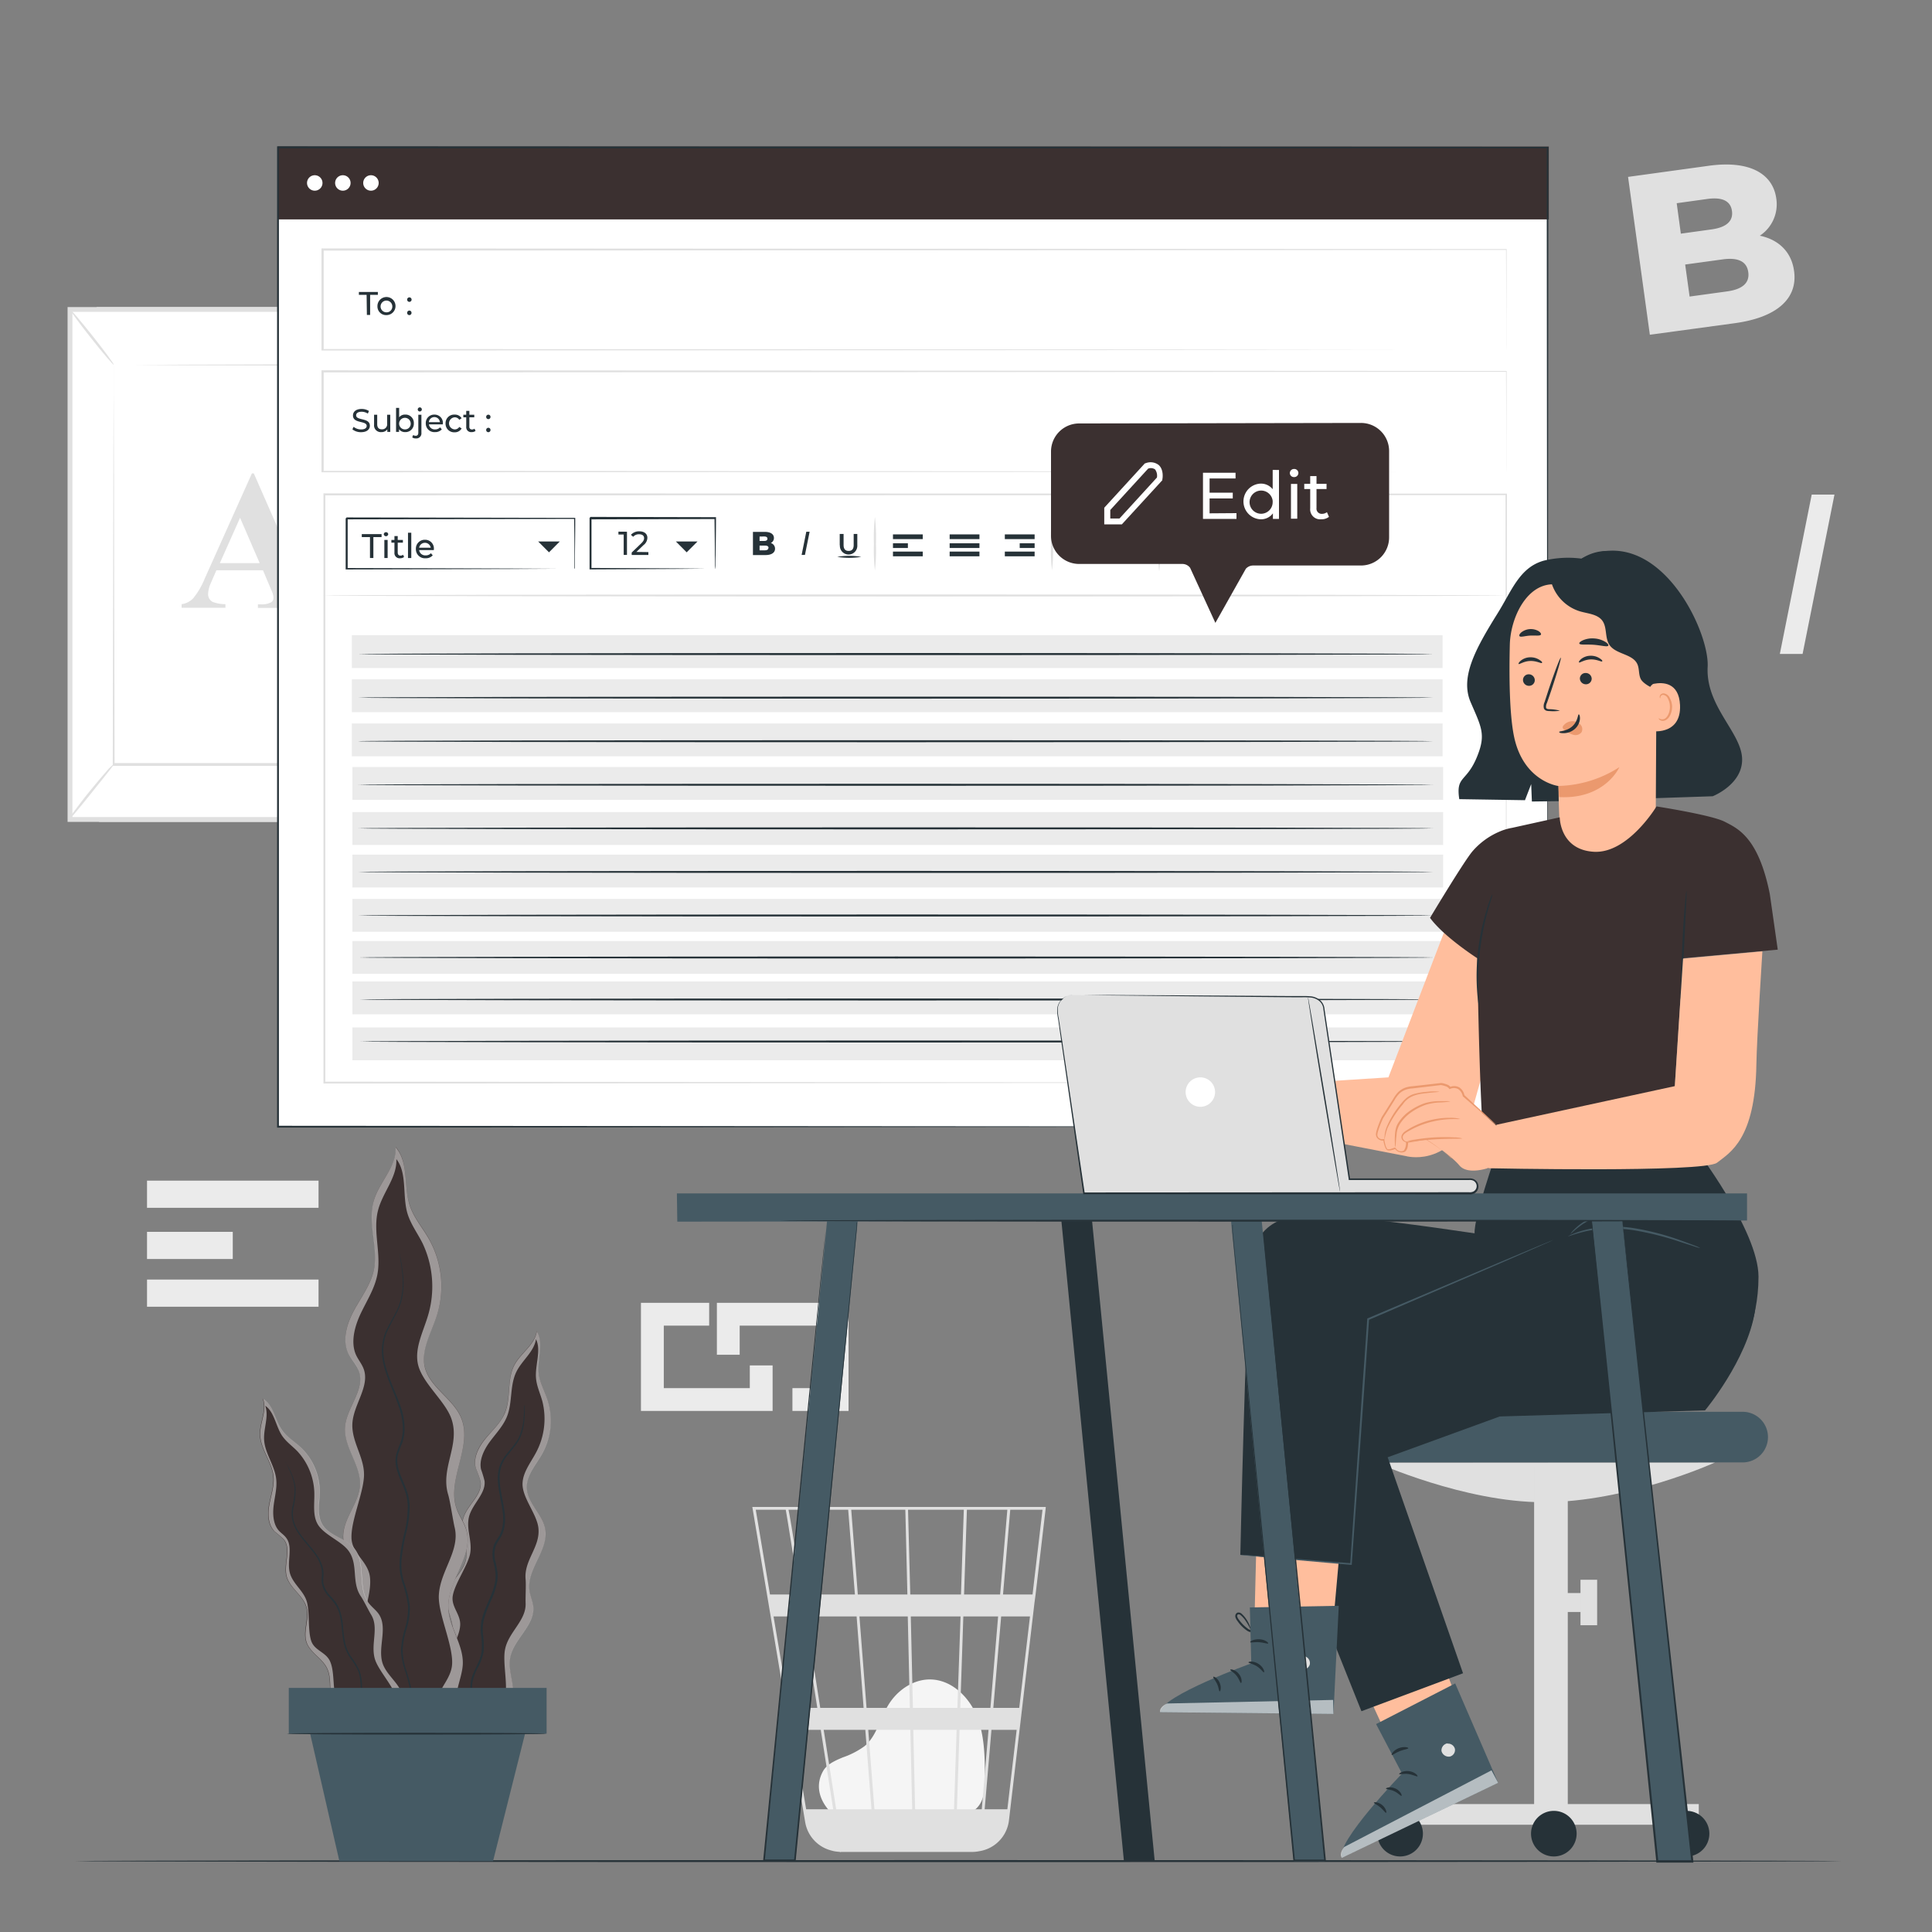<svg xmlns="http://www.w3.org/2000/svg" viewBox="0 0 500 500"><rect x="0" y="0" width="500" height="500" fill="#808080" stroke="none"/><g id="freepik--background-complete--inject-22"><path d="M464.3,70.11c1,7.06-4.29,12-15.26,13.52l-22.06,3-5.64-40.85,20.9-2.88c10.74-1.48,16.59,2.17,17.46,8.47A9.74,9.74,0,0,1,455.44,61C460.27,62,463.62,65.15,464.3,70.11ZM433.93,52.59,435,60.47l7.94-1.1c3.85-.53,5.65-2.15,5.29-4.77s-2.53-3.64-6.38-3.11Zm18.52,17.84c-.38-2.8-2.67-3.85-6.64-3.3l-9.69,1.33,1.15,8.29L447,75.41C450.92,74.87,452.84,73.23,452.45,70.43Z" style="fill:#e0e0e0"></path><rect x="38.05" y="305.55" width="44.39" height="7.03" style="fill:#ebebeb"></rect><rect x="38.05" y="331.15" width="44.39" height="7.03" style="fill:#ebebeb"></rect><rect x="38.05" y="318.8" width="22.19" height="7.03" style="fill:#ebebeb"></rect><polygon points="199.95 365.15 165.88 365.15 165.88 337.17 183.53 337.17 183.53 343.07 171.79 343.07 171.79 359.25 194.05 359.25 194.05 353.37 199.95 353.37 199.95 365.15" style="fill:#ebebeb"></polygon><polygon points="219.6 365.15 205.08 365.15 205.08 359.25 213.7 359.25 213.7 343.07 191.43 343.07 191.43 350.61 185.53 350.61 185.53 337.17 219.6 337.17 219.6 365.15" style="fill:#ebebeb"></polygon><path d="M468.87,128h5.89l-8.25,41.24h-5.89Z" style="fill:#ebebeb"></path><polygon points="25.01 79.46 116.91 79.46 116.91 212.7 25.64 212.7 25.01 79.46" style="fill:#e0e0e0"></polygon><rect x="18.12" y="80.09" width="91.06" height="131.99" transform="translate(127.29 292.16) rotate(180)" style="fill:#fff"></rect><path d="M109.8,79.46V212.7H17.49V79.46Zm-1.25,132V80.71H18.74V211.45Z" style="fill:#e0e0e0"></path><rect x="29.43" y="94.38" width="68.43" height="103.4" style="fill:#fff"></rect><path d="M29.43,94.38s0,.18,0,.51,0,.84,0,1.47c0,1.31,0,3.22,0,5.68,0,5,.05,12.19.08,21.31,0,18.23.09,44,.15,74.43l-.3-.3,68.42,0h0l-.32.33c0-39,0-75,.06-103.4l.26.26-49.79-.13L34.3,94.44l-3.61,0-1.26,0s.4,0,1.2,0l3.57,0,13.71-.07,50-.14h.26v.26c0,28.44,0,64.4.07,103.4v.33h-.34l-68.42,0h-.3v-.3c.06-30.47.11-56.35.15-74.63,0-9.09.06-16.29.08-21.24,0-2.44,0-4.32,0-5.62,0-.61,0-1.09,0-1.43S29.43,94.38,29.43,94.38Z" style="fill:#e0e0e0"></path><path d="M17.86,212.07a12,12,0,0,1,1.47-2.27c1-1.35,2.36-3.18,4-5.17s3.09-3.73,4.22-5a10.32,10.32,0,0,1,1.93-1.89c.14.12-2.48,3.3-5.64,7.26S18,212.19,17.86,212.07Z" style="fill:#e0e0e0"></path><path d="M18.12,80.09c.14-.11,2.79,3,5.91,6.94s5.54,7.24,5.4,7.35-2.79-3-5.91-6.94S18,80.2,18.12,80.09Z" style="fill:#e0e0e0"></path><path d="M109.19,80.19,97.26,94.91" style="fill:#fff"></path><path d="M97.26,94.91c-.14-.11,2.42-3.5,5.71-7.56s6.08-7.27,6.22-7.16-2.42,3.5-5.71,7.57S97.4,95,97.26,94.91Z" style="fill:#e0e0e0"></path><path d="M109.18,212.07c-.15.12-2.77-3-5.85-6.87S97.84,198,98,197.93s2.76,3,5.85,6.87S109.32,212,109.18,212.07Z" style="fill:#e0e0e0"></path><path d="M68.06,147.59H56l-1.44,3.32a7.33,7.33,0,0,0-.7,2.74A2.26,2.26,0,0,0,55,155.76a9.55,9.55,0,0,0,3.34.6v.93H47v-.93a5.07,5.07,0,0,0,3-1.52A19.94,19.94,0,0,0,53,149.7l12.2-27.2h.48l12.29,28a17.19,17.19,0,0,0,2.89,5,3.91,3.91,0,0,0,2.41.9v.93H66.75v-.93h.68a5.17,5.17,0,0,0,2.79-.55,1.34,1.34,0,0,0,.55-1.16,3.11,3.11,0,0,0-.15-.93c0-.15-.28-.78-.75-1.88Zm-.86-1.86L62.13,134,56.9,145.73Z" style="fill:#e0e0e0"></path><path d="M215.41,469.38c-1.62-1.39-5.24-5.8-2.45-10.93,1-1.88,3.2-2.81,5.16-3.64a20.92,20.92,0,0,0,5.67-2.94c3.07-2.61,3.92-6.95,6-10.44,2.34-4,6.7-7,11.32-6.78,5.28.24,9.69,4.55,11.69,9.47s2.06,10.39,2.11,15.7c0,2.94-.11,6.25-2.27,8.24-2,1.83-5,1.85-7.68,1.77L216,468.94" style="fill:#f5f5f5"></path><path d="M270.64,390H194.7l13.68,81.57a9.12,9.12,0,0,0,6.48,7.26l.27.08c.23.05.44.13.68.17a9.68,9.68,0,0,0,1.54.18v.08l.37-.06h33.85a9.46,9.46,0,0,0,1.86-.19,9.15,9.15,0,0,0,7.69-8l6.59-56.21.3-2.23h0l2.61-22.26Zm-14.32,52h-7.8l.79-23.67h9Zm2.78-23.67h7.46L263.78,442h-6.71Zm-22.27,49.91-.47-20.56h11.22l-.68,20.56ZM224.7,447.68h10.9l.48,20.56H226.3Zm.84,20.56H216.4c-.87-5.55-2-12.76-3.23-20.56h10.77ZM224.26,442l-1.84-23.67h12.51l.54,23.67Zm12,0-.55-23.67h12.88L247.77,442Zm-.68-29.35L235,390.72h14.43l-.73,21.93Zm-.75,0H222l-1.7-21.93h14Zm-13.58,0H207.65c-.48-3-.93-5.9-1.34-8.47-1.42-8.87-1.95-12.2-2.25-13.46h15.45Zm.44,5.68L223.5,442H212.28c-.38-2.4-.76-4.83-1.14-7.26-.88-5.59-1.76-11.18-2.59-16.41ZM211.52,442h-7.33l-4-23.67h7.57C209,425.64,210.23,433.79,211.52,442Zm.89,5.68c1.12,7.11,2.22,14.13,3.22,20.56h-7l-3.45-20.56Zm35.24,20.56.68-20.56h7.5l-1.75,20.56Zm1.85-55.59.73-21.93H260.7l-1.87,21.93Zm-46.15-21.93c.3,1.59,1.68,10.22,3.54,21.93h-7.62l-3.68-21.93Zm57.35,77.52h-5.87l1.76-20.56h6.52Zm6.52-55.59h-7.64l1.87-21.93h8.35Z" style="fill:#e0e0e0"></path></g><g id="freepik--Floor--inject-22"><path d="M476.65,481.65c0,.15-102.38.26-228.64.26s-228.66-.11-228.66-.26,102.35-.26,228.66-.26S476.65,481.51,476.65,481.65Z" style="fill:#263238"></path></g><g id="freepik--Screen--inject-22"><rect x="71.89" y="38.17" width="328.61" height="253.45" style="fill:#fff"></rect><rect x="91.2" y="198.5" width="282.28" height="8.5" style="fill:#ebebeb"></rect><rect x="91.06" y="187.23" width="282.28" height="8.5" style="fill:#ebebeb"></rect><rect x="91.06" y="175.81" width="282.28" height="8.5" style="fill:#ebebeb"></rect><rect x="91.06" y="164.39" width="282.28" height="8.5" style="fill:#ebebeb"></rect><rect x="91.2" y="210.17" width="282.28" height="8.5" style="fill:#ebebeb"></rect><rect x="91.2" y="221.18" width="282.28" height="8.5" style="fill:#ebebeb"></rect><rect x="91.2" y="232.64" width="282.28" height="8.5" style="fill:#ebebeb"></rect><rect x="91.2" y="243.53" width="282.28" height="8.5" style="fill:#ebebeb"></rect><rect x="91.2" y="254" width="282.28" height="8.5" style="fill:#ebebeb"></rect><rect x="91.2" y="265.9" width="282.28" height="8.5" style="fill:#ebebeb"></rect><rect x="71.89" y="37.92" width="328.94" height="18.86" style="fill:#3B3030"></rect><path d="M94.88,76.3h-2v-.74h4.91v.74h-2v5.2h-.84Z" style="fill:#263238"></path><path d="M97.68,79.25a2.34,2.34,0,1,1,2.34,2.3A2.24,2.24,0,0,1,97.68,79.25Zm3.85,0A1.52,1.52,0,1,0,100,80.83,1.48,1.48,0,0,0,101.53,79.25Z" style="fill:#263238"></path><path d="M105.37,77.54a.57.57,0,0,1,.57-.58.58.58,0,0,1,0,1.16A.57.57,0,0,1,105.37,77.54Zm0,3.42a.57.57,0,0,1,.57-.58.56.56,0,0,1,.56.58.57.57,0,0,1-.56.59A.57.57,0,0,1,105.37,81Z" style="fill:#263238"></path><path d="M91.2,111.11l.31-.65a3.07,3.07,0,0,0,1.94.68c1,0,1.45-.4,1.45-.91,0-1.43-3.55-.53-3.55-2.71,0-.9.7-1.68,2.24-1.68a3.51,3.51,0,0,1,1.89.52l-.28.68a3,3,0,0,0-1.61-.48c-1,0-1.42.42-1.42.93,0,1.43,3.55.54,3.55,2.69,0,.9-.72,1.67-2.27,1.67A3.47,3.47,0,0,1,91.2,111.11Z" style="fill:#263238"></path><path d="M101,107.34v4.44h-.76v-.67a1.81,1.81,0,0,1-1.51.72,1.75,1.75,0,0,1-1.92-1.93v-2.56h.81v2.46c0,.88.44,1.31,1.2,1.31a1.3,1.3,0,0,0,1.37-1.47v-2.3Z" style="fill:#263238"></path><path d="M107.1,109.56a2.16,2.16,0,0,1-2.24,2.27,1.88,1.88,0,0,1-1.59-.75v.7h-.77v-6.22h.8V108a1.9,1.9,0,0,1,1.56-.71A2.15,2.15,0,0,1,107.1,109.56Zm-.81,0a1.5,1.5,0,1,0-1.5,1.57A1.46,1.46,0,0,0,106.29,109.56Z" style="fill:#263238"></path><path d="M106.68,113.19l.26-.62a1,1,0,0,0,.65.21c.43,0,.67-.27.67-.78v-4.66h.8V112a1.32,1.32,0,0,1-1.42,1.47A1.54,1.54,0,0,1,106.68,113.19Zm1.43-7.23a.54.54,0,0,1,.55-.53.53.53,0,1,1-.55.53Z" style="fill:#263238"></path><path d="M114.6,109.83H111a1.51,1.51,0,0,0,1.61,1.3,1.65,1.65,0,0,0,1.28-.54l.45.52a2.25,2.25,0,0,1-1.76.72,2.22,2.22,0,0,1-2.39-2.27,2.17,2.17,0,0,1,2.23-2.26,2.14,2.14,0,0,1,2.2,2.29C114.61,109.65,114.6,109.75,114.6,109.83Zm-3.61-.58h2.85a1.43,1.43,0,0,0-2.85,0Z" style="fill:#263238"></path><path d="M115.31,109.56a2.21,2.21,0,0,1,2.35-2.26,2,2,0,0,1,1.81.94l-.61.4a1.37,1.37,0,0,0-1.21-.64,1.57,1.57,0,0,0,0,3.13,1.37,1.37,0,0,0,1.21-.64l.61.39a2,2,0,0,1-1.81,1A2.22,2.22,0,0,1,115.31,109.56Z" style="fill:#263238"></path><path d="M123.07,111.52a1.55,1.55,0,0,1-1,.31,1.27,1.27,0,0,1-1.41-1.39V108h-.75v-.66h.75v-1h.81v1h1.27V108h-1.27v2.41a.65.65,0,0,0,.7.74,1,1,0,0,0,.63-.21Z" style="fill:#263238"></path><path d="M125.82,107.89a.56.56,0,0,1,.57-.57.55.55,0,0,1,.55.57.56.56,0,0,1-.55.58A.57.57,0,0,1,125.82,107.89Zm0,3.39a.56.56,0,0,1,.57-.57.55.55,0,0,1,.55.57.55.55,0,0,1-.55.57A.56.56,0,0,1,125.82,111.28Z" style="fill:#263238"></path><path d="M83.46,47.35a2,2,0,1,1-2-2A2,2,0,0,1,83.46,47.35Z" style="fill:#fff"></path><path d="M90.73,47.35a2,2,0,1,1-2-2A2,2,0,0,1,90.73,47.35Z" style="fill:#fff"></path><path d="M98,47.35a2,2,0,1,1-2-2A2,2,0,0,1,98,47.35Z" style="fill:#fff"></path><path d="M148.66,147.25s0-.09,0-.24l0-.67q0-.93,0-2.58c0-2.26,0-5.51-.09-9.61l.15.14-59,.12h0l.26-.26h0v6.63c0,2.18,0,4.34,0,6.45L89.7,147l42,.12,12.43.07,3.36,0h.88l.31,0-.28,0h-.84l-3.31,0-12.37.07-42.16.11h-.26V134.17h0l.26-.26h0l59,.11h.15v.15c0,4.13-.06,7.42-.08,9.7,0,1.09,0,1.94,0,2.54V147A.85.85,0,0,1,148.66,147.25Z" style="fill:#263238"></path><path d="M185.06,147.25a.77.77,0,0,1,0-.25c0-.19,0-.42,0-.69,0-.65,0-1.52-.05-2.63,0-2.29-.05-5.54-.1-9.53l.19.18-32.28.08.26-.26h0v6.71c0,2.2,0,4.32,0,6.37l-.25-.25,23.07.12,6.74.07,1.82,0,.65,0a4.08,4.08,0,0,1-.59,0l-1.77,0-6.68.07-23.24.12h-.25v-6.62c0-1.09,0-2.2,0-3.33v-3.38h0l.26-.26,32.28.07h.18v.19c0,4-.08,7.32-.1,9.64,0,1.09,0,2,0,2.59S185.07,147.26,185.06,147.25Z" style="fill:#263238"></path><path d="M95.75,139H93.63v-.77h5.12V139H96.63v5.41h-.88Z" style="fill:#263238"></path><path d="M99.32,138.29a.56.56,0,0,1,.58-.56.55.55,0,0,1,.57.54.58.58,0,0,1-1.15,0Zm.15,1.45h.85v4.68h-.85Z" style="fill:#263238"></path><path d="M104.57,144.15a1.62,1.62,0,0,1-1,.33,1.34,1.34,0,0,1-1.49-1.47v-2.57h-.79v-.7h.79v-1h.85v1h1.34v.7h-1.34V143c0,.51.26.79.73.79a1.1,1.1,0,0,0,.67-.22Z" style="fill:#263238"></path><path d="M105.59,137.87h.85v6.55h-.85Z" style="fill:#263238"></path><path d="M112.27,142.36h-3.8a1.58,1.58,0,0,0,1.7,1.37,1.73,1.73,0,0,0,1.35-.56l.47.55a2.36,2.36,0,0,1-1.85.76,2.34,2.34,0,0,1-2.51-2.4,2.29,2.29,0,0,1,2.35-2.39,2.26,2.26,0,0,1,2.31,2.42A2.29,2.29,0,0,1,112.27,142.36Zm-3.8-.61h3a1.52,1.52,0,0,0-3,0Z" style="fill:#263238"></path><polygon points="139.27 140.13 144.88 140.13 142.08 142.94 139.27 140.13" style="fill:#263238"></polygon><polygon points="174.91 140.13 180.52 140.13 177.71 142.94 174.91 140.13" style="fill:#263238"></polygon><path d="M389.82,280.18c0-1.53-.08-58.4-.2-152.24l.2.19-305.88.07h0l.26-.26c0,53.66,0,105.17,0,152.24l-.25-.25,305.9.25-305.9.24h-.24v-.24c0-47.07,0-98.58,0-152.24v-.26h.28l305.88.07H390v.19C389.89,221.78,389.82,278.65,389.82,280.18Z" style="fill:#e0e0e0"></path><path d="M389.82,122.13s0-.6,0-1.73,0-2.82,0-5c0-4.41,0-10.91-.06-19.28l.11.1-306.35.16h0l.26-.26v26l-.26-.26,217.46.11,65.1.07,17.64,0,4.58,0c1,0,1.58,0,1.58,0h-1.54l-4.55,0-17.58,0-65,.08-217.65.11H83.2V95.83h.27L389.82,96h.1v.1c0,8.4-.05,14.91-.06,19.34,0,2.19,0,3.87,0,5S389.82,122.13,389.82,122.13Z" style="fill:#e0e0e0"></path><path d="M389.82,90.59s0-.59,0-1.73,0-2.82,0-5c0-4.41,0-10.9-.06-19.27l.11.1-306.35.16h0l.26-.26v26l-.26-.26,217.46.11,65.1.08,17.64,0,4.58,0,1.58,0-1.54,0-4.55,0-17.58,0-65,.08-217.65.11H83.2V64.29h.27l306.35.16h.1v.11c0,8.39-.05,14.91-.06,19.33,0,2.2,0,3.87,0,5S389.82,90.59,389.82,90.59Z" style="fill:#e0e0e0"></path><path d="M310.18,135.31a1.87,1.87,0,0,0-1.93,1.73h0v6.78h0a2.73,2.73,0,0,0,5.38,0h0v-5.47h-.53v5.24a2.19,2.19,0,0,1-4.36,0V137.1a1.41,1.41,0,0,1,2.82,0v5.5h0a.82.82,0,0,1-1.57,0v-4.24h-.52v4.05h0v.19h0a1.32,1.32,0,0,0,2.58,0h0v-.11s0-.06,0-.09h0V137h0A1.88,1.88,0,0,0,310.18,135.31Z" style="fill:#263238"></path><rect x="231.1" y="138.3" width="7.71" height="1.22" style="fill:#263238"></rect><rect x="231.1" y="142.75" width="7.71" height="1.22" style="fill:#263238"></rect><rect x="231.1" y="140.6" width="3.86" height="1.22" style="fill:#263238"></rect><rect x="260.05" y="138.3" width="7.71" height="1.22" style="fill:#263238"></rect><rect x="260.05" y="142.75" width="7.71" height="1.22" style="fill:#263238"></rect><rect x="263.9" y="140.6" width="3.86" height="1.22" style="fill:#263238"></rect><rect x="245.77" y="138.3" width="7.71" height="1.22" style="fill:#263238"></rect><rect x="245.77" y="142.75" width="7.71" height="1.22" style="fill:#263238"></rect><rect x="245.77" y="140.6" width="7.71" height="1.22" style="fill:#263238"></rect><polygon points="287.07 143.57 280.76 143.57 280.76 138.39 284.03 138.39 284.03 139.48 281.86 139.48 281.86 142.47 285.98 142.47 285.98 141.39 287.07 141.39 287.07 143.57" style="fill:#263238"></polygon><polygon points="290.7 143.57 288.02 143.57 288.02 142.47 289.61 142.47 289.61 139.48 285.49 139.48 285.49 140.88 284.4 140.88 284.4 138.39 290.7 138.39 290.7 143.57" style="fill:#263238"></polygon><polygon points="293.26 140.57 296.62 140.57 294.94 142.13 293.26 140.57" style="fill:#263238"></polygon><path d="M217.32,141.1v-2.91h1v2.87c0,1.06.48,1.52,1.31,1.52s1.3-.46,1.3-1.52v-2.87h.94v2.91a2.26,2.26,0,1,1-4.51,0Z" style="fill:#263238"></path><path d="M208.67,137.61h.86l-1.21,6h-.86Z" style="fill:#263238"></path><path d="M200.58,142c0,1-.86,1.65-2.48,1.65h-3.24v-6h3.07c1.58,0,2.36.65,2.36,1.58a1.42,1.42,0,0,1-.81,1.3A1.52,1.52,0,0,1,200.58,142Zm-4-3.14V140h1.17c.57,0,.86-.19.86-.58s-.29-.58-.86-.58Zm2.32,2.95c0-.41-.31-.61-.89-.61h-1.43v1.22H198C198.55,142.4,198.86,142.2,198.86,141.79Z" style="fill:#263238"></path><path d="M226.43,147.61a46.79,46.79,0,0,1-.26-6.91,46.88,46.88,0,0,1,.26-6.92,45.29,45.29,0,0,1,.26,6.92A45.2,45.2,0,0,1,226.43,147.61Z" style="fill:#e0e0e0"></path><path d="M272.26,147.61a45.2,45.2,0,0,1-.26-6.91,45.29,45.29,0,0,1,.26-6.92,46.88,46.88,0,0,1,.26,6.92A46.79,46.79,0,0,1,272.26,147.61Z" style="fill:#e0e0e0"></path><path d="M300,147.89a46.79,46.79,0,0,1-.26-6.91,46.68,46.68,0,0,1,.26-6.91,46.68,46.68,0,0,1,.26,6.91A46.79,46.79,0,0,1,300,147.89Z" style="fill:#e0e0e0"></path><path d="M321,147.48a46.79,46.79,0,0,1-.26-6.91,46.88,46.88,0,0,1,.26-6.92,44.46,44.46,0,0,1,.27,6.92A44.38,44.38,0,0,1,321,147.48Z" style="fill:#e0e0e0"></path><path d="M222.88,144.11a18.61,18.61,0,0,1-6.2,0,18.61,18.61,0,0,1,6.2,0Z" style="fill:#263238"></path><path d="M162.26,137.61v6h-.85v-5.27h-1.36v-.75Z" style="fill:#263238"></path><path d="M167.8,142.88v.75h-4.32V143l2.45-2.36c.64-.62.76-1,.76-1.37,0-.62-.44-1-1.28-1a1.91,1.91,0,0,0-1.54.65l-.59-.5a2.78,2.78,0,0,1,2.2-.91c1.26,0,2.06.64,2.06,1.67a2.43,2.43,0,0,1-1,1.89l-1.84,1.77Z" style="fill:#263238"></path><path d="M389.82,154.11c0,.14-68.6.26-153.2.26s-153.21-.12-153.21-.26,68.58-.26,153.21-.26S389.82,154,389.82,154.11Z" style="fill:#e0e0e0"></path><path d="M370.92,169.28c0,.14-62.29.26-139.12.26s-139.13-.12-139.13-.26S155,169,231.8,169,370.92,169.13,370.92,169.28Z" style="fill:#263238"></path><path d="M370.92,180.55c0,.15-62.29.26-139.12.26s-139.13-.11-139.13-.26,62.28-.26,139.13-.26S370.92,180.41,370.92,180.55Z" style="fill:#263238"></path><path d="M370.92,191.83c0,.14-62.29.26-139.12.26S92.67,192,92.67,191.83s62.28-.26,139.13-.26S370.92,191.68,370.92,191.83Z" style="fill:#263238"></path><path d="M370.92,203.1c0,.15-62.29.26-139.12.26s-139.13-.11-139.13-.26,62.28-.26,139.13-.26S370.92,203,370.92,203.1Z" style="fill:#263238"></path><path d="M370.92,214.38c0,.14-62.29.26-139.12.26s-139.13-.12-139.13-.26,62.28-.26,139.13-.26S370.92,214.23,370.92,214.38Z" style="fill:#263238"></path><path d="M370.92,225.65c0,.15-62.29.26-139.12.26s-139.13-.11-139.13-.26,62.28-.26,139.13-.26S370.92,225.51,370.92,225.65Z" style="fill:#263238"></path><path d="M370.92,236.93c0,.14-62.29.26-139.12.26s-139.13-.12-139.13-.26,62.28-.26,139.13-.26S370.92,236.78,370.92,236.93Z" style="fill:#263238"></path><path d="M371.12,247.8c0,.14-62.29.26-139.12.26s-139.13-.12-139.13-.26,62.28-.26,139.13-.26S371.12,247.66,371.12,247.8Z" style="fill:#263238"></path><path d="M371.32,258.67c0,.15-62.29.26-139.11.26s-139.14-.11-139.14-.26,62.28-.26,139.14-.26S371.32,258.53,371.32,258.67Z" style="fill:#263238"></path><path d="M93.28,269.54c0-.14,62.29-.26,139.11-.26s139.13.12,139.13.26-62.28.26-139.13.26S93.28,269.69,93.28,269.54Z" style="fill:#263238"></path><path d="M400.5,291.62c0-1.78-.08-100.35-.21-253.45l.21.22-328.58,0h0l.26-.26c0,91.3,0,177.68,0,253.45l-.23-.23,328.61.23-328.61.24h-.24v-.24c0-75.77,0-162.15,0-253.45v-.26h.29L400.5,38h.22v.21C400.59,191.27,400.5,289.84,400.5,291.62Z" style="fill:#263238"></path><path d="M272,116.87v21.8a7.28,7.28,0,0,0,7.28,7.28H306a2.5,2.5,0,0,1,2,1l6.54,14.25,7.88-14a2.55,2.55,0,0,1,1.89-.85h28A7.28,7.28,0,0,0,359.5,139V116.73a7.27,7.27,0,0,0-7.29-7.27l-72.9.13A7.28,7.28,0,0,0,272,116.87Z" style="fill:#3B3030"></path><path d="M290.34,135.7h-4.56v-4.3l10.5-11.47.21-.05a3.43,3.43,0,0,1,3.4.48c1.33,1.22,1,3.45.92,3.7l0,.22Zm-3-1.51h2.38l9.69-10.6a2.74,2.74,0,0,0-.49-2.12,1.93,1.93,0,0,0-1.78-.19l-9.8,10.7Z" style="fill:#fff"></path><path d="M320,132.8v1.49h-8.67V122.35h8.43v1.48h-6.72v3.67h6V129h-6v3.85Z" style="fill:#fff"></path><path d="M331,121.63v12.66h-1.57v-1.44a3.8,3.8,0,0,1-3.22,1.54,4.62,4.62,0,0,1,0-9.23,3.87,3.87,0,0,1,3.16,1.45v-5Zm-1.62,8.14a3,3,0,1,0-3,3.19A3,3,0,0,0,329.36,129.77Z" style="fill:#fff"></path><path d="M333.81,122.45a1.07,1.07,0,0,1,1.1-1.08,1.06,1.06,0,0,1,1.11,1,1.07,1.07,0,0,1-1.11,1.1A1.06,1.06,0,0,1,333.81,122.45Zm.29,2.79h1.63v9H334.1Z" style="fill:#fff"></path><path d="M343.94,133.76a3.11,3.11,0,0,1-2,.63,2.58,2.58,0,0,1-2.86-2.83v-5h-1.54v-1.35h1.54v-2h1.63v2h2.6v1.35h-2.6v4.9a1.34,1.34,0,0,0,1.42,1.52,2.08,2.08,0,0,0,1.28-.43Z" style="fill:#fff"></path></g><g id="freepik--Plant--inject-22"><path d="M114.32,453.7c-2.62-.13-3.39-3.82-2.41-6.25s2.89-4.59,2.92-7.21c0-2.27-1.42-4.33-1.56-6.6-.25-4.09,3.71-7.43,3.88-11.52.13-3.2-2.09-6.24-1.55-9.39.57-3.38,4.1-5.59,4.91-8.93.86-3.54-1.6-7.3-.66-10.82s5.08-6.1,4.49-9.68a32.76,32.76,0,0,0-1.23-3.39c-.74-2.67.72-5.47,2.49-7.61s3.94-4,5-6.59c1.69-3.92.52-8.7,2.5-12.48,1.66-3.14,5.34-5.26,5.8-8.78,1.86,3.17,0,7.2.46,10.86.28,2.38,1.52,4.53,2.27,6.81a17.71,17.71,0,0,1-1.39,14.18c-1.6,2.81-4.06,5.47-3.94,8.7.15,3.91,4.07,6.75,4.76,10.6,1,5.51-4.88,10.47-4.07,16,.21,1.43.86,2.78,1,4.22.41,4.9-5.14,8.36-6,13.21-.62,3.56,1.44,7.24.59,10.76-.66,2.71-3,5.14-2.43,7.87a19.06,19.06,0,0,0,1.5,3.29,6.29,6.29,0,0,1-1,6.5,5.47,5.47,0,0,1-6.32,1.3" style="fill:#3B3030"></path><g style="opacity:0.5"><path d="M131.68,451a19.06,19.06,0,0,1-1.5-3.29c-.57-2.73,1.77-5.16,2.43-7.87.85-3.52-1.21-7.2-.59-10.76.85-4.85,6.4-8.31,6-13.21-.13-1.44-.78-2.79-1-4.22-.81-5.54,5.06-10.5,4.07-16-.69-3.85-4.6-6.69-4.76-10.6-.12-3.23,2.34-5.89,3.94-8.7a17.71,17.71,0,0,0,1.39-14.18c-.75-2.28-2-4.43-2.27-6.81-.42-3.66,1.4-7.69-.46-10.86-.46,3.52-4.14,5.64-5.8,8.78-2,3.78-.81,8.56-2.5,12.48-1.09,2.55-3.26,4.45-5,6.59s-3.23,4.94-2.49,7.61a32.76,32.76,0,0,1,1.23,3.39c.59,3.58-3.55,6.16-4.49,9.68s1.52,7.28.66,10.82c-.81,3.34-4.34,5.55-4.91,8.93-.54,3.15,1.68,6.19,1.55,9.39-.17,4.09-4.13,7.43-3.88,11.52.14,2.27,1.58,4.33,1.56,6.6,0,2.62-2,4.78-2.92,7.21s-.21,6.12,2.41,6.25l10.06,5.06a5.47,5.47,0,0,0,6.32-1.3A6.29,6.29,0,0,0,131.68,451Z" style="fill:#fff"></path></g><path d="M128.27,448.57a7.17,7.17,0,0,1-1-3.87c.27-1.5,2.8-2.81,3.43-5.35.81-3.3-.66-9.12,0-12.45.85-4.51,5.52-7.48,5.33-12-.06-1.32.13-4.84,0-6.14-.5-5.05,3.94-8.44,3.29-13.46-.45-3.5-4.08-7.61-4.09-11.2,0-3,2.13-5.57,3.54-8.26a18.51,18.51,0,0,0,1.6-13.15c-.55-2.05-1.51-4-1.66-6.12-.24-3.34,1.4-7.18,0-10-.49,3.28-3.61,5.47-5.08,8.47-1.76,3.61-.94,7.93-2.46,11.65-1,2.42-2.84,4.31-4.38,6.4s-2.83,4.75-2.3,7.17a28.57,28.57,0,0,1,.91,3c.38,3.27-3.13,5.91-4,9.21s1,6.6.2,9.92c-.77,3.12-3.83,7.36-4.41,10.51-.55,2.94,2.11,4.85,1.9,7.79-.26,3.79-4,8.36-4,12.11,0,2.08,1.79,2.75,1.7,4.84-.11,2.41-2.13,7.21-3,9.51a6.5,6.5,0,0,0,.63,6.47l11.24,5.58C130.57,456.89,130.35,452,128.27,448.57Z" style="fill:#3B3030"></path><path d="M135.82,363.71a.72.72,0,0,1,0,.25c0,.19,0,.43,0,.73,0,.65,0,1.59-.12,2.81a13.66,13.66,0,0,1-1,4.34c-.66,1.65-2.06,3.13-3.38,4.83a9,9,0,0,0-1.61,2.93,9.91,9.91,0,0,0-.4,3.6c.12,2.54.9,5.18,1.27,8.06a12.28,12.28,0,0,1-.15,4.47,8.31,8.31,0,0,1-.88,2.17,20.24,20.24,0,0,0-1.18,2,7.38,7.38,0,0,0-.07,4.56c.16.79.34,1.59.44,2.42a9.74,9.74,0,0,1-.07,2.53,19.36,19.36,0,0,1-1.55,4.72,38.57,38.57,0,0,0-1.73,4.43A11.41,11.41,0,0,0,125,423a20.21,20.21,0,0,1,.16,4.46,13.84,13.84,0,0,1-1.42,4,15.56,15.56,0,0,0-1.42,3.65c-.47,2.48.23,4.86.18,7.06a19.18,19.18,0,0,1-1.29,5.76,20.23,20.23,0,0,0-1.1,4.27,6.1,6.1,0,0,0,.28,2.74c.23.59.41.88.38.9a5.35,5.35,0,0,1-.46-.87,6,6,0,0,1-.38-2.79,20,20,0,0,1,1-4.33,18.88,18.88,0,0,0,1.21-5.68c0-1.08-.15-2.2-.27-3.39a12.78,12.78,0,0,1,0-3.75c.49-2.6,2.4-4.83,2.79-7.64a20.26,20.26,0,0,0-.17-4.37,11.84,11.84,0,0,1,.39-4.64c.86-3.07,2.73-5.86,3.27-9.1a9.27,9.27,0,0,0,.06-2.41c-.09-.8-.27-1.59-.43-2.38a7.78,7.78,0,0,1,.11-4.84,19.44,19.44,0,0,1,1.21-2,8.28,8.28,0,0,0,.84-2.05,12.1,12.1,0,0,0,.15-4.32c-.35-2.83-1.13-5.5-1.24-8.09a10.23,10.23,0,0,1,.45-3.73,9.43,9.43,0,0,1,1.68-3c1.37-1.71,2.75-3.14,3.41-4.73a14.18,14.18,0,0,0,1.07-4.26c.13-1.2.16-2.15.2-2.79,0-.3,0-.54,0-.73S135.82,363.71,135.82,363.71Z" style="fill:#263238"></path><path d="M98.26,455c-3.66.53-5.74-4.37-5.05-8s2.76-7.15,2.08-10.79c-.59-3.15-3.16-5.61-4-8.72-1.47-5.6,3.1-11.3,2.21-17-.69-4.46-4.6-8.07-4.72-12.58C88.69,393,93,389,93.17,384.16c.22-5.16-4.22-9.68-3.87-14.82s5.36-9.84,3.56-14.65c-.59-1.59-1.87-2.83-2.63-4.35-1.76-3.5-.5-7.77,1.37-11.22s4.35-6.68,5.17-10.52c1.25-5.89-1.68-12.19,0-18,1.43-4.81,6-8.75,5.62-13.76,3.46,3.89,2,10,3.62,14.93,1,3.22,3.34,5.86,5,8.81a25,25,0,0,1,2,20c-1.45,4.33-4.13,8.68-3.08,13.13,1.29,5.37,7.49,8.23,9.5,13.38,2.88,7.37-3.9,15.85-1.25,23.31.68,1.92,2,3.6,2.52,5.57,1.92,6.67-4.83,13-4.68,19.93.12,5.11,4,9.65,3.76,14.75-.16,3.94-2.74,8-1.2,11.57.67,1.57,2,2.74,3,4.16a8.86,8.86,0,0,1,.42,9.26,7.71,7.71,0,0,1-8.4,3.53" style="fill:#3B3030"></path><g style="opacity:0.5"><path d="M121.57,446.44c-1-1.42-2.31-2.59-3-4.16-1.54-3.62,1-7.63,1.2-11.57.22-5.1-3.64-9.64-3.76-14.75-.15-6.94,6.6-13.26,4.68-19.93-.57-2-1.84-3.65-2.52-5.57-2.65-7.46,4.13-15.94,1.25-23.31-2-5.15-8.21-8-9.5-13.38-1-4.45,1.64-8.8,3.08-13.13a25,25,0,0,0-2-20c-1.67-2.95-4-5.59-5-8.81-1.58-4.95-.16-11-3.62-14.93.33,5-4.19,8.95-5.62,13.76-1.72,5.78,1.21,12.08,0,18-.82,3.84-3.31,7.07-5.17,10.52s-3.13,7.72-1.37,11.22c.76,1.52,2,2.76,2.63,4.35,1.8,4.81-3.23,9.52-3.56,14.65s4.09,9.66,3.87,14.82C93,389,88.69,393,88.82,397.87c.11,4.51,4,8.12,4.71,12.58.89,5.72-3.68,11.42-2.21,17,.81,3.11,3.38,5.57,4,8.72.68,3.64-1.4,7.16-2.08,10.79s1.39,8.54,5.05,8l15.33,4.24a7.71,7.71,0,0,0,8.4-3.53A8.86,8.86,0,0,0,121.57,446.44Z" style="fill:#fff"></path></g><path d="M116.18,444.05c-1-1.1-2.43-3.55-2.46-5.08,0-2.15,3.11-4.67,3.29-8.36.23-4.79-3.41-12.46-3.45-17.23,0-6.49,5.6-11.89,4.11-18.05-.44-1.81-1.15-6.74-1.68-8.51-2.08-6.86,3.14-12.77.87-19.54-1.58-4.73-7.74-9.43-8.73-14.4-.82-4.11,1.42-8.3,2.64-12.42a26.15,26.15,0,0,0-1.39-18.66c-1.33-2.68-3.17-5.05-4-8-1.25-4.56,0-10.33-2.8-13.81.21,4.68-3.5,8.56-4.71,13.12-1.46,5.49.86,11.25-.22,16.82-.71,3.63-2.76,6.75-4.32,10.06s-2.62,7.36-1.23,10.57c.61,1.38,1.63,2.49,2.1,3.95,1.42,4.42-2.72,9.05-3,13.86s3.23,8.87,3,13.69c-.22,4.54-3.29,11.25-3.24,15.77,0,4.22,4.26,6.13,4.78,10.28.66,5.31-3.34,12.69-2.2,17.86.63,2.87,3.22,3.32,3.67,6.24.51,3.37-1,10.57-1.56,14s0,5.87,2.64,8.8l17.1,4.64C121.66,455,120,448.25,116.18,444.05Z" style="fill:#3B3030"></path><path d="M103.41,324.42a43.28,43.28,0,0,1,.88,5.28,20,20,0,0,1-.23,6.27,15.82,15.82,0,0,1-1.35,3.7c-.61,1.26-1.35,2.52-2,3.89a12.6,12.6,0,0,0-1.43,4.53,14.29,14.29,0,0,0,.42,5.12c.86,3.5,2.67,7,4,10.83a17.3,17.3,0,0,1,1,6.21,12.07,12.07,0,0,1-.62,3.22,30.41,30.41,0,0,0-1.11,3.06c-.51,2.13.29,4.33,1.17,6.4.44,1.05.9,2.11,1.26,3.23a13.8,13.8,0,0,1,.6,3.5,28.43,28.43,0,0,1-.85,6.94,54.63,54.63,0,0,0-1.2,6.62,16.68,16.68,0,0,0,0,3.24,18.24,18.24,0,0,0,.67,3.12,28.1,28.1,0,0,1,1.44,6.11,18.91,18.91,0,0,1-.86,5.93,21.85,21.85,0,0,0-1,5.46,17.7,17.7,0,0,0,.91,5.08,47.46,47.46,0,0,1,1.28,4.67,16.62,16.62,0,0,1,.21,4.41c-.09,1.39-.25,2.69-.41,3.9a28,28,0,0,0-.33,6.23,8.51,8.51,0,0,0,1.16,3.72c.48.76.81,1.11.79,1.13a7.43,7.43,0,0,1-.87-1.08,8.56,8.56,0,0,1-1.26-3.75,28.47,28.47,0,0,1,.26-6.28c.14-1.21.3-2.51.38-3.88a17,17,0,0,0-.24-4.34,47.35,47.35,0,0,0-1.3-4.63,17.69,17.69,0,0,1-1-5.18,23.06,23.06,0,0,1,1-5.56,18.46,18.46,0,0,0,.83-5.8,28.71,28.71,0,0,0-1.43-6,17.75,17.75,0,0,1-.69-3.19,16.83,16.83,0,0,1,0-3.33,53.69,53.69,0,0,1,1.2-6.67,28,28,0,0,0,.84-6.83,13.3,13.3,0,0,0-.58-3.38c-.35-1.09-.81-2.14-1.25-3.2a19.5,19.5,0,0,1-1.12-3.25,7.46,7.46,0,0,1-.06-3.42,29.89,29.89,0,0,1,1.13-3.11,11.5,11.5,0,0,0,.6-3.1,16.88,16.88,0,0,0-1-6.05c-1.27-3.84-3.07-7.31-3.93-10.87a14.27,14.27,0,0,1-.4-5.25,12.92,12.92,0,0,1,1.48-4.63c.7-1.38,1.45-2.64,2.07-3.87a15.67,15.67,0,0,0,1.35-3.63,19.89,19.89,0,0,0,.3-6.21c-.15-1.71-.37-3-.51-3.92q-.09-.65-.15-1A1.33,1.33,0,0,1,103.41,324.42Z" style="fill:#263238"></path><path d="M96,457.4c-2.09,1-4.28-1.51-4.57-3.82s.27-4.81-.84-6.86c-1-1.77-3-2.75-4.06-4.45-2-3.07-.33-7.36-2-10.62-1.28-2.53-4.31-3.94-5.25-6.61-1-2.87.76-6.12,0-9.05-.86-3.13-4.39-5-5.18-8.12s1.31-6.93-.7-9.46a30.35,30.35,0,0,0-2.41-2.09c-1.73-1.76-1.81-4.56-1.35-7s1.31-4.84,1.06-7.3c-.39-3.77-3.36-7-3.45-10.76-.07-3.16,1.87-6.39.71-9.32,2.81,1.65,3.14,5.58,5,8.23,1.24,1.73,3.13,2.86,4.7,4.3a15.76,15.76,0,0,1,5,11.62c0,2.87-.79,6,.7,8.45,1.8,3,6.07,3.48,8.27,6.17,3.15,3.86.73,10.24,3.75,14.19.78,1,1.87,1.78,2.59,2.85,2.44,3.62-.38,8.71,1,12.83,1.06,3,4.25,5,5.11,8.11.66,2.38-.11,5.28,1.51,7.15a17,17,0,0,0,2.59,1.91,5.61,5.61,0,0,1,2,5.47A4.86,4.86,0,0,1,106,457" style="fill:#3B3030"></path><g style="opacity:0.5"><path d="M108.27,447.77a17,17,0,0,1-2.59-1.91c-1.62-1.87-.85-4.77-1.51-7.15-.86-3.1-4-5.07-5.11-8.11-1.43-4.12,1.39-9.21-1-12.83-.72-1.07-1.81-1.83-2.59-2.85-3-3.95-.6-10.33-3.75-14.19-2.2-2.69-6.47-3.2-8.27-6.17-1.49-2.46-.73-5.58-.7-8.45a15.76,15.76,0,0,0-5-11.62c-1.57-1.44-3.46-2.57-4.7-4.3-1.91-2.65-2.24-6.58-5-8.23,1.16,2.93-.78,6.16-.71,9.32.09,3.79,3.06,7,3.45,10.76.25,2.46-.61,4.87-1.06,7.3s-.38,5.22,1.35,7a30.35,30.35,0,0,1,2.41,2.09c2,2.53-.09,6.32.7,9.46s4.32,5,5.18,8.12c.81,2.93-1,6.18,0,9.05.94,2.67,4,4.08,5.25,6.61,1.64,3.26,0,7.55,2,10.62,1.08,1.7,3.09,2.68,4.06,4.45,1.11,2,.54,4.56.84,6.86s2.48,4.84,4.57,3.82l10-.43a4.86,4.86,0,0,0,4.35-3.73A5.61,5.61,0,0,0,108.27,447.77Z" style="fill:#fff"></path></g><path d="M104.58,447.39a6.44,6.44,0,0,1-2.45-2.57c-.44-1.28,1-3.39.35-5.64-.79-2.91-4.45-6.79-5.4-9.64-1.28-3.88,1.06-8.2-1-11.6-.62-1-2-3.81-2.66-4.77-2.56-3.7-.58-8.25-3.25-11.86-1.86-2.53-6.46-4.15-8-6.93-1.28-2.31-.76-5.24-.82-7.95a16.46,16.46,0,0,0-4.44-10.9c-1.31-1.34-2.87-2.41-3.93-4-1.63-2.49-2-6.17-4.34-7.72,1,2.76-.45,5.8-.29,8.76.19,3.57,2.69,6.57,3.12,10.11.28,2.31-.35,4.58-.64,6.86s-.15,4.91,1.31,6.56c.63.71,1.45,1.18,2,2,1.7,2.37.11,5.94.85,8.88s3.65,4.69,4.44,7.62c.75,2.76.21,7.37,1.11,10.06.85,2.52,3.74,2.85,4.85,5.23,1.42,3.05.45,8.24,2.13,11.12.94,1.59,2.57,1.36,3.41,3,1,1.92,1.46,6.51,1.77,8.68A5.77,5.77,0,0,0,96,457.4l11.13-.53C110,452.85,107.69,449.16,104.58,447.39Z" style="fill:#3B3030"></path><path d="M73.81,378.26s0,.05.13.18l.32.56c.28.5.69,1.24,1.13,2.23A12.55,12.55,0,0,1,76.48,385a20.16,20.16,0,0,1-.54,5.21,8,8,0,0,0,0,3,9,9,0,0,0,1.24,3c1.19,1.92,2.94,3.63,4.47,5.71a10.9,10.9,0,0,1,1.82,3.54,7.53,7.53,0,0,1,.26,2.07,15.69,15.69,0,0,0-.07,2,6.55,6.55,0,0,0,1.91,3.56c.47.54,1,1.09,1.39,1.7a8.57,8.57,0,0,1,1,2,17.53,17.53,0,0,1,.84,4.34,32.41,32.41,0,0,0,.56,4.18A10.05,10.05,0,0,0,91.05,429a17.87,17.87,0,0,1,2,3.4,11.78,11.78,0,0,1,.63,3.73,14,14,0,0,0,.48,3.44c.7,2.12,2.27,3.67,3.18,5.41a16.82,16.82,0,0,1,1.48,5,17.78,17.78,0,0,0,1,3.79,5.52,5.52,0,0,0,1.39,2,6.93,6.93,0,0,1,.68.54,4.55,4.55,0,0,1-.73-.47,5.37,5.37,0,0,1-1.5-2A17.94,17.94,0,0,1,98.62,450a16.67,16.67,0,0,0-1.51-4.93c-.89-1.68-2.5-3.21-3.26-5.45s-.23-4.79-1.14-7.13a17.75,17.75,0,0,0-2-3.31A10.53,10.53,0,0,1,89,425.4c-.65-2.75-.41-5.72-1.39-8.46a8.1,8.1,0,0,0-1-1.89c-.41-.58-.89-1.12-1.36-1.67a6.88,6.88,0,0,1-2-3.81,17.72,17.72,0,0,1,.07-2.09,7.08,7.08,0,0,0-.23-2,10.71,10.71,0,0,0-1.75-3.41c-1.49-2-3.24-3.78-4.45-5.75a9.25,9.25,0,0,1-1.26-3.09,8.39,8.39,0,0,1,0-3.08,19.87,19.87,0,0,0,.61-5.14,12.77,12.77,0,0,0-1-3.76c-.42-1-.8-1.74-1-2.26-.11-.23-.21-.42-.28-.58A1.14,1.14,0,0,1,73.81,378.26Z" style="fill:#263238"></path><rect x="74.74" y="436.83" width="66.72" height="11.83" style="fill:#455a64"></rect><polygon points="79.72 446.31 87.83 481.65 127.6 481.65 136.48 446.31 79.72 446.31" style="fill:#455a64"></polygon><path d="M141.42,448.67c0,.13-15,.24-33.61.24s-33.61-.11-33.61-.24,15-.23,33.61-.23S141.42,448.54,141.42,448.67Z" style="fill:#263238"></path></g><g id="freepik--Character--inject-22"><path d="M443.87,378.47s-22.58,10.3-44.54,10.3c-20.33,0-43.08-10.24-43.08-10.24Z" style="fill:#e0e0e0"></path><rect x="397.04" y="379.45" width="8.71" height="91.22" transform="translate(802.78 850.12) rotate(180)" style="fill:#e0e0e0"></rect><rect x="362.35" y="466.89" width="77.3" height="5.35" transform="translate(801.99 939.13) rotate(180)" style="fill:#e0e0e0"></rect><path d="M430.58,474.54a5.9,5.9,0,1,0,5.9-5.89A5.9,5.9,0,0,0,430.58,474.54Z" style="fill:#263238"></path><path d="M396.23,474.54a5.9,5.9,0,1,0,5.9-5.89A5.9,5.9,0,0,0,396.23,474.54Z" style="fill:#263238"></path><path d="M356.45,474.54a5.9,5.9,0,1,0,5.9-5.89A5.9,5.9,0,0,0,356.45,474.54Z" style="fill:#263238"></path><rect x="399.33" y="412.28" width="11.85" height="4.9" transform="translate(810.52 829.46) rotate(180)" style="fill:#e0e0e0"></rect><rect x="409.02" y="408.85" width="4.31" height="11.77" transform="translate(822.36 829.46) rotate(180)" style="fill:#e0e0e0"></rect><path d="M352.37,378.47H451a6.55,6.55,0,0,0,6.55-6.55h0a6.55,6.55,0,0,0-6.55-6.55H352.37a6.55,6.55,0,0,0-6.55,6.55h0A6.55,6.55,0,0,0,352.37,378.47Z" style="fill:#455a64"></path><path d="M443.24,206.07s7.94-3.1,7.61-9.87-9.45-13.47-8.91-23.63c.51-9.54-13.15-37.87-32.66-28a26.83,26.83,0,0,0-9.8.54c-6.29,1.8-8.25,7.82-12,13.78-5.73,9.2-9.64,16.45-6.87,22.86s3.93,8.29,1.78,13.76c-2.8,7.14-5.67,5.07-4.73,11.31l17,.27,1.61-4.16.18,4.5,10-.13Z" style="fill:#263238"></path><path d="M394.71,154.58c.21,2.63-1.51,5-3.25,7s-3.67,4-4,6.65c-.64,4.62,3.9,8.89,3,13.47-.48,2.45-2.48,4.43-2.83,6.91s1,4.73,2.57,6.55,3.54,3.32,5,5.29c0,0,2.95,4.79,12,1.67" style="fill:#263238"></path><path d="M402.45,151.24,424.88,156a4.18,4.18,0,0,1,3.91,4.1l-.27,48.55a15.1,15.1,0,0,1-3.16,9.16l-2.14,2.76c-4.88,6.29-14.76,5.65-18.49-1.38a5,5,0,0,1-.51-1.27,9.11,9.11,0,0,1-.21-1.1l-.43-4.73c-.22-4.32-.25-8.72-.25-8.68s-9.18-1.16-11.54-13c-1.17-5.88-1.24-15.6-1.05-23.55C390.91,159.7,395.3,150.76,402.45,151.24Z" style="fill:#ffbe9d"></path><path d="M394.15,176a1.54,1.54,0,0,0,1.53,1.49A1.47,1.47,0,0,0,397.2,176a1.54,1.54,0,0,0-1.53-1.49A1.47,1.47,0,0,0,394.15,176Z" style="fill:#263238"></path><path d="M393,171.83c.2.19,1.32-.71,3-.77s2.88.72,3.05.51-.12-.45-.66-.81a4.23,4.23,0,0,0-2.45-.65,3.94,3.94,0,0,0-2.35.86C393.1,171.38,392.94,171.74,393,171.83Z" style="fill:#263238"></path><path d="M408.87,175.6a1.54,1.54,0,0,0,1.53,1.49,1.47,1.47,0,0,0,1.53-1.44,1.53,1.53,0,0,0-1.54-1.48A1.46,1.46,0,0,0,408.87,175.6Z" style="fill:#263238"></path><path d="M408.64,171.43c.19.19,1.32-.71,3-.77s2.88.72,3,.51-.12-.45-.66-.81a4.18,4.18,0,0,0-2.45-.65,3.94,3.94,0,0,0-2.35.86C408.7,171,408.54,171.34,408.64,171.43Z" style="fill:#263238"></path><path d="M403.71,183.92a11.33,11.33,0,0,0-2.69-.38c-.42,0-.82-.09-.9-.37a2.2,2.2,0,0,1,.23-1.26c.36-1,.73-2.11,1.12-3.24,1.54-4.62,2.64-8.4,2.46-8.46s-1.59,3.63-3.14,8.24l-1.06,3.26a2.49,2.49,0,0,0-.16,1.66,1.09,1.09,0,0,0,.72.58,2.7,2.7,0,0,0,.71.07A10.15,10.15,0,0,0,403.71,183.92Z" style="fill:#263238"></path><path d="M403.33,203.4a30.23,30.23,0,0,0,15.77-4.87s-3.68,8.4-15.64,7.75Z" style="fill:#eb996e"></path><path d="M404.56,187.85a3,3,0,0,1,2.61-1.2,2.71,2.71,0,0,1,1.9.93,1.71,1.71,0,0,1,.21,1.95,2,2,0,0,1-2.13.63A6.11,6.11,0,0,1,405,189a2,2,0,0,1-.49-.47.54.54,0,0,1,0-.61" style="fill:#eb996e"></path><path d="M408.59,184.87c-.27,0-.21,1.78-1.68,3.1s-3.38,1.21-3.39,1.45.44.34,1.24.33a4.48,4.48,0,0,0,2.83-1.12,3.91,3.91,0,0,0,1.3-2.59C408.92,185.29,408.71,184.86,408.59,184.87Z" style="fill:#263238"></path><path d="M408.73,166.55c.18.44,1.81.17,3.75.32s3.51.63,3.75.22c.11-.2-.18-.61-.82-1a6.31,6.31,0,0,0-2.82-.86,6.16,6.16,0,0,0-2.9.46C409,166,408.65,166.34,408.73,166.55Z" style="fill:#263238"></path><path d="M393.24,164.63c.3.36,1.42-.07,2.78-.14s2.52.15,2.77-.25c.11-.19-.09-.56-.6-.9a4,4,0,0,0-4.48.32C393.24,164.06,393.1,164.45,393.24,164.63Z" style="fill:#263238"></path><path d="M434.8,156c-1.66-4.89-8.36-10.25-14.67-12.66a12,12,0,0,0-10.85,1.27l-8,5.3a11.1,11.1,0,0,0,7.7,8.33c2,.58,4.49.7,5.73,2.43s.6,4.37,1.79,6.19c1.64,2.52,6,2.31,7.24,5,.55,1.2.3,2.64.87,3.83.75,1.58,4.83,3.52,6.49,3s1.6-3.41,2.12-4.91a7.9,7.9,0,0,0,.14-5.28C432.55,165.12,435.91,159.23,434.8,156Z" style="fill:#263238"></path><path d="M426.19,180.16c0-.89.91-3,1.78-3.19,2.33-.45,6.55-.43,6.82,5.51.37,8.11-7.86,6.81-7.88,6.58S426.3,183.22,426.19,180.16Z" style="fill:#ffbe9d"></path><path d="M429.25,185.87s.14.09.39.19a1.39,1.39,0,0,0,1.06,0c.84-.35,1.5-1.74,1.47-3.21a4.58,4.58,0,0,0-.49-2,1.63,1.63,0,0,0-1.11-1,.72.72,0,0,0-.82.43c-.09.23,0,.39-.08.4s-.18-.12-.13-.46a.94.94,0,0,1,.3-.53,1.1,1.1,0,0,1,.77-.24,2,2,0,0,1,1.53,1.19,4.78,4.78,0,0,1,.6,2.24c0,1.64-.75,3.21-1.91,3.6a1.53,1.53,0,0,1-1.3-.16C429.27,186.07,429.22,185.89,429.25,185.87Z" style="fill:#eb996e"></path><path d="M373.67,241.39l-14.35,37.43-27,1.72-4.17,11.73,35.64,6.91s10.72,3.12,16.83-10.49l10.45-37.23Z" style="fill:#ffbe9d"></path><path d="M306.69,286.39a1.79,1.79,0,0,0,1.72,1,1.81,1.81,0,0,0,.44-.09c1-.33.93-2.41.93-2.41l4.89-.8s6.36,4.1,8.63,6.82,8,.52,8,.52l2-10.43-9-8.14s.56.48-.07-1-3.45-.95-3.45-.95c-.44-.75-2.29-1-2.29-1l-7.89.91a5.4,5.4,0,0,0-4,2.49l-3.34,5.28s-1.77,3.81-1.48,4.7a1.59,1.59,0,0,0,1.84,1s.39,2.5,1,2.59a5.58,5.58,0,0,0,2-.47Z" style="fill:#ffbe9d"></path><path d="M321.57,289.23a3,3,0,0,1-.47-.36l-1.32-1.06a55.85,55.85,0,0,0-5.19-3.58l.11,0-4.89.83.17-.21a5.44,5.44,0,0,1-.09,1.2,2.19,2.19,0,0,1-.56,1.17,1.21,1.21,0,0,1-.65.3,1.55,1.55,0,0,1-.68,0,2,2,0,0,1-1.22-.67,1.94,1.94,0,0,1-.21-.29l-.05-.08,0,0v0h0c-.06,0,.54.2.29.1h0l-.16.06c-.2.08-.41.16-.63.23a6,6,0,0,1-.67.16,2,2,0,0,1-.36,0,.81.81,0,0,1-.45-.08,1.41,1.41,0,0,1-.48-.65,6.07,6.07,0,0,1-.25-.67,12.73,12.73,0,0,1-.31-1.39l.29.2a1.87,1.87,0,0,1-1.83-.62,1.52,1.52,0,0,1-.33-1,4,4,0,0,1,.17-.94,26.53,26.53,0,0,1,1.35-3.52h0v0c.56-.9,1.17-1.85,1.78-2.82.38-.6.75-1.2,1.13-1.79a10,10,0,0,1,1.23-1.73,5.43,5.43,0,0,1,1.78-1.18,6.94,6.94,0,0,1,2-.42l7.45-.83h.06a7.1,7.1,0,0,1,1.3.34,2.22,2.22,0,0,1,1.14.8l-.28-.09a2.74,2.74,0,0,1,2.54.14,3.21,3.21,0,0,1,1.26,2l-.06-.1,6.2,5.58,1.67,1.54a4.43,4.43,0,0,1,.56.56,3.77,3.77,0,0,1-.63-.48l-1.74-1.46L324.21,273l0,0,0-.06a2.82,2.82,0,0,0-1.11-1.74,2.3,2.3,0,0,0-2.14-.09l-.17.07-.1-.16a1.9,1.9,0,0,0-.92-.6,6.81,6.81,0,0,0-1.22-.31h.06l-7.44.88a6.55,6.55,0,0,0-1.89.39,4.89,4.89,0,0,0-1.6,1.07,9.9,9.9,0,0,0-1.17,1.65l-1.13,1.79-1.78,2.82v0a27,27,0,0,0-1.32,3.44,3.68,3.68,0,0,0-.16.83,1,1,0,0,0,.23.67,1.38,1.38,0,0,0,1.34.45l.24,0,0,.24a11,11,0,0,0,.3,1.32,2.23,2.23,0,0,0,.51,1.06.4.4,0,0,0,.2,0l.3,0a4.52,4.52,0,0,0,.61-.15l.6-.21.15-.05h0l.29.11h0l0,0,0,.07a1.24,1.24,0,0,0,.17.23,1.55,1.55,0,0,0,.94.53,1.41,1.41,0,0,0,.54,0,.77.77,0,0,0,.44-.19,3,3,0,0,0,.54-2v-.18l.17,0,4.9-.76h.06l.05,0a47.13,47.13,0,0,1,5.13,3.72c.57.48,1,.86,1.27,1.13A2.94,2.94,0,0,1,321.57,289.23Z" style="fill:#eb996e"></path><path d="M319.47,273.66a9.85,9.85,0,0,1-2.53.75,25.24,25.24,0,0,1-6.52.47l.26-.17c-.13.39-.27.8-.44,1.2a19.54,19.54,0,0,1-4,6.22,16.45,16.45,0,0,1-1.66,1.5c-.43.32-.67.48-.7.45s.86-.8,2.09-2.2a21.88,21.88,0,0,0,3.8-6.16c.16-.4.3-.8.43-1.17l.07-.19h.19a30.2,30.2,0,0,0,6.43-.3C318.49,273.83,319.45,273.58,319.47,273.66Z" style="fill:#eb996e"></path><path d="M312,278.26a10.08,10.08,0,0,1-2,4.43,9.69,9.69,0,0,1-3.48,3.36c-.1-.12,1.56-1.5,3.06-3.66S311.83,278.21,312,278.26Z" style="fill:#eb996e"></path><path d="M332.89,288.26s-.08.06-.25.14a5,5,0,0,1-.78.3,8.4,8.4,0,0,1-3.11.36,8.6,8.6,0,0,1-4.48-1.62,9,9,0,0,1-3.38-5l.29.19a20.63,20.63,0,0,1-5.71.27,20.2,20.2,0,0,1-2.11-.32,6.56,6.56,0,0,1-2-.66,1.66,1.66,0,0,1-.76-.86,1.48,1.48,0,0,1,.13-1.15,1.5,1.5,0,0,1,.89-.69l.91-.22c2.4-.58,4.59-1,6.43-1.29s3.34-.46,4.38-.55a9.83,9.83,0,0,1,1.62-.08,9.25,9.25,0,0,1-1.59.28c-1,.15-2.52.38-4.35.71s-4,.79-6.37,1.39l-.9.24a.89.89,0,0,0-.58.46.92.92,0,0,0-.09.74,1.1,1.1,0,0,0,.55.58,6.09,6.09,0,0,0,1.85.59,19.64,19.64,0,0,0,2.06.31,20.43,20.43,0,0,0,5.57-.25l.23,0,.06.23a8.52,8.52,0,0,0,7.4,6.4,9.24,9.24,0,0,0,3-.21A10.1,10.1,0,0,1,332.89,288.26Z" style="fill:#eb996e"></path><path d="M323.62,422.12a2,2,0,0,1,0-.89,5.8,5.8,0,0,1,.9-2.28,3.44,3.44,0,0,1,.54-.65,1,1,0,0,1,1-.23.74.74,0,0,1,.45.45,1,1,0,0,1,0,.61,7.72,7.72,0,0,1-.47.91c-.35.59-.64,1.18-1.09,1.84a1.3,1.3,0,0,1-1.2.54,2.61,2.61,0,0,1-1.16-.51,9.91,9.91,0,0,1-1.71-1.57c-.24-.29-.46-.58-.67-.88a2.76,2.76,0,0,1-.5-1,1,1,0,0,1,.51-1.1,1.15,1.15,0,0,1,1.08.25,6.94,6.94,0,0,1,1.14,1.29,8.35,8.35,0,0,1,1.11,2.16,2.21,2.21,0,0,1,.2.87,16.88,16.88,0,0,0-1.62-2.81,6.91,6.91,0,0,0-1.09-1.15.73.73,0,0,0-.64-.17.47.47,0,0,0-.21.56,2.33,2.33,0,0,0,.44.81,10.16,10.16,0,0,0,.65.82,9.57,9.57,0,0,0,1.62,1.48,1.92,1.92,0,0,0,.91.42.76.76,0,0,0,.73-.33c.37-.54.73-1.21,1.07-1.77a5.25,5.25,0,0,0,.45-.81c.09-.26,0-.42-.14-.5-.4-.16-.8.3-1.08.69A8.77,8.77,0,0,0,323.62,422.12Z" style="fill:#263238"></path><polygon points="346.8 422.92 358.31 447.86 376.88 439.28 364.97 408.41 346.8 422.92" style="fill:#ffbe9d"></polygon><path d="M356.13,446.19,362.85,459s-17.21,17.8-15.59,21.78l40.46-19.4L376.6,435.67Z" style="fill:#455a64"></path><path d="M374.53,451.26a1.83,1.83,0,0,1,2,1.34,1.76,1.76,0,0,1-1.31,2,1.93,1.93,0,0,1-2.16-1.43,1.84,1.84,0,0,1,1.6-2" style="fill:#e0e0e0"></path><g style="opacity:0.6"><path d="M387.72,461.39,386,458.16,347.87,478s-1.42,1.65-.61,2.82Z" style="fill:#fff"></path></g><path d="M362.1,459.12c.1.2,1.13-.19,2.41,0s2.19.75,2.34.59-.7-1.17-2.25-1.35S362,459,362.1,459.12Z" style="fill:#263238"></path><path d="M358.7,462.91c0,.21,1.06.14,2.13.65s1.69,1.31,1.88,1.21-.21-1.28-1.56-1.9S358.61,462.72,358.7,462.91Z" style="fill:#263238"></path><path d="M358.72,469.15c.2,0,0-1.17-1-2s-2.16-.82-2.16-.62.84.51,1.67,1.21S358.52,469.22,358.72,469.15Z" style="fill:#263238"></path><path d="M360.17,454.18c.17.14.95-.56,2.1-1s2.19-.53,2.21-.75-1.15-.52-2.5,0S360,454.07,360.17,454.18Z" style="fill:#263238"></path><path d="M352.34,442.86,322,367s.68-13,3.06-17.05S399.72,322,399.72,322s18.41-4.43,30.68,0,25.12,8.89,23.75,17.47C452.13,352,441.27,365,441.27,365l-53.14,1.58-29,10.56,19.5,55.9Z" style="fill:#263238"></path><polygon points="325.36 390.99 324.68 418.45 345.13 418.95 348.07 385.99 325.36 390.99" style="fill:#ffbe9d"></polygon><path d="M323.46,416l.37,14.48s-23.3,8.37-23.6,12.65l44.86.45,1.38-28Z" style="fill:#455a64"></path><path d="M337.72,428.66a1.84,1.84,0,0,1,1.25,2.11A1.76,1.76,0,0,1,336.9,432a1.93,1.93,0,0,1-1.31-2.24,1.83,1.83,0,0,1,2.3-1.06" style="fill:#e0e0e0"></path><g style="opacity:0.6"><path d="M345.09,443.57l-.08-3.63-43,.92s-2,.85-1.79,2.26Z" style="fill:#fff"></path></g><path d="M323.11,430.23c0,.22,1.1.33,2.17,1s1.63,1.65,1.84,1.56-.12-1.35-1.43-2.19S323.06,430,323.11,430.23Z" style="fill:#263238"></path><path d="M318.38,432.13c-.05.21.89.59,1.63,1.53s.94,1.91,1.16,1.91.37-1.25-.57-2.39S318.39,431.92,318.38,432.13Z" style="fill:#263238"></path><path d="M315.65,437.73c.2,0,.52-1,0-2.24s-1.57-1.7-1.67-1.52.53.83,1,1.83S315.43,437.71,315.65,437.73Z" style="fill:#263238"></path><path d="M323.56,425c.09.2,1.09-.1,2.33,0s2.2.5,2.32.31-.81-1-2.27-1.07S323.45,424.77,323.56,425Z" style="fill:#263238"></path><path d="M337.3,314.75s-12.25-1-13.61,12.32S321,402.4,321,402.4l28.64,2.38,4.43-63.4L399.72,322S345.48,313.05,337.3,314.75Z" style="fill:#263238"></path><path d="M387.8,296.81s-7.43,20.85-6,23.17,20.54,11.89,20.54,11.89l47.85,18.37s4.91-7.81,4.91-19.82-16.64-33.61-16.64-33.61Z" style="fill:#263238"></path><path d="M402,320.89l-.23.12-.68.32-2.65,1.17-9.94,4.34-34.34,14.78.15-.22c-.43,6.26-.9,13-1.39,20-1.16,16.36-2.23,31.44-3.08,43.38l0,.21-.21,0-20.86-1.83-5.74-.53-1.51-.16a4.48,4.48,0,0,1-.51-.07,2.92,2.92,0,0,1,.52,0l1.51.09,5.75.42,20.87,1.65-.23.2c.82-11.94,1.86-27,3-43.38.49-7,1-13.76,1.41-20v-.15l.15-.06,34.41-14.61,10-4.2,2.69-1.1.69-.27A.86.86,0,0,1,402,320.89Z" style="fill:#455a64"></path><path d="M440,323a7.58,7.58,0,0,1-1.34-.37l-3.61-1.16a78,78,0,0,0-12-3.05,35.42,35.42,0,0,0-12.35.16,48.7,48.7,0,0,0-4.94,1.43,5.75,5.75,0,0,1,1.24-.63,22.72,22.72,0,0,1,3.62-1.17,33.13,33.13,0,0,1,12.51-.32,66.94,66.94,0,0,1,12.09,3.22c1.51.53,2.72,1,3.56,1.32A6.31,6.31,0,0,1,440,323Z" style="fill:#455a64"></path><path d="M433.28,312a33.47,33.47,0,0,0-4.19,0c-1.29.09-2.82.29-4.53.49s-3.57.43-5.51.8a25.67,25.67,0,0,0-9.38,3.47,31.57,31.57,0,0,0-3.25,2.62,3.92,3.92,0,0,1,.7-.9,14.26,14.26,0,0,1,2.34-2,24.11,24.11,0,0,1,9.49-3.69c2-.37,3.85-.59,5.56-.76s3.25-.33,4.56-.38a17.92,17.92,0,0,1,3.1.14A3.35,3.35,0,0,1,433.28,312Z" style="fill:#455a64"></path><path d="M370.09,237.54s8.55-14.27,10.93-17.16a19.09,19.09,0,0,1,7-5.14,14.48,14.48,0,0,1,3.33-1l12.31-2.72s0,8.4,8.83,8.92,16.21-11.74,16.21-11.74,14.22,2.2,17.62,3.95,8.75,4,11.7,18.7l2.06,14.42L435.57,248l-2.35,36.44L421.06,293s-33.71,8.76-35.86,9.34S382.33,248,382.33,248,373.67,242.45,370.09,237.54Z" style="fill:#3B3030"></path><path d="M386.22,231.41a5.87,5.87,0,0,0-.47,1.05c-.28.69-.64,1.7-1,3a57.59,57.59,0,0,0-2.51,20.48c.08,1.33.18,2.4.29,3.13a5.62,5.62,0,0,0,.2,1.13,4.62,4.62,0,0,0,0-1.15c-.05-.74-.1-1.8-.13-3.12a67.81,67.81,0,0,1,2.49-20.37c.35-1.27.66-2.29.88-3A4.4,4.4,0,0,0,386.22,231.41Z" style="fill:#263238"></path><path d="M436.46,230.54a4.48,4.48,0,0,1,0,1.12c0,.82-.07,1.83-.12,3-.12,2.67-.29,6.14-.47,10s-.38,7.42-.58,10c-.09,1.27-.18,2.3-.26,3a4.65,4.65,0,0,1-.17,1.1,4,4,0,0,1,0-1.11c0-.83.06-1.84.1-3,.11-2.68.26-6.14.42-10s.41-7.42.62-10c.11-1.28.21-2.31.29-3A4.92,4.92,0,0,1,436.46,230.54Z" style="fill:#263238"></path><path d="M387.27,291.09l46.17-10,2.13-33,20.53-1.89s-1.44,22.51-1.55,29.26c-.3,19.46-6.84,22.81-10.17,25.44s-59.18,1.44-59.18,1.44Z" style="fill:#ffbe9d"></path><path d="M361.06,297.07a1.79,1.79,0,0,0,1.72,1,2.42,2.42,0,0,0,.45-.1c1-.32.93-2.4.93-2.4l4.89-.8s6.36,4.1,8.62,6.82,8,.52,8,.52l2-10.43-9-8.14s.55.48-.07-1-3.45-.95-3.45-.95c-.44-.75-2.29-1-2.29-1l-7.9.91a5.41,5.41,0,0,0-4,2.48l-3.34,5.29s-1.76,3.81-1.48,4.69a1.58,1.58,0,0,0,1.84,1s.39,2.51,1.05,2.59a5.29,5.29,0,0,0,1.95-.47Z" style="fill:#ffbe9d"></path><path d="M377.88,289.58c0,.09-1.06,0-2.75.06a23.91,23.91,0,0,0-6.45,1.21,22.69,22.69,0,0,0-3.32,1.42c-.95.54-1.95,1-2.26,1.67a1,1,0,0,0,.09.95,1.32,1.32,0,0,0,.6.5,2.14,2.14,0,0,0,.69.1s-.25.22-.76.08a1.47,1.47,0,0,1-.76-.52,1.29,1.29,0,0,1-.19-1.24,2.57,2.57,0,0,1,1-1.11c.43-.28.88-.57,1.38-.84a20.59,20.59,0,0,1,10-2.57A9.27,9.27,0,0,1,377.88,289.58Z" style="fill:#eb996e"></path><path d="M378.43,294.62c0,.15-3.22,0-7.17.25s-7.13.71-7.16.56a8.38,8.38,0,0,1,2.06-.5,48.08,48.08,0,0,1,5.07-.57,45.2,45.2,0,0,1,5.1,0A7.92,7.92,0,0,1,378.43,294.62Z" style="fill:#eb996e"></path><path d="M361.11,296.87a3.33,3.33,0,0,1-.1-.84,17.44,17.44,0,0,1,0-2.31,8.87,8.87,0,0,1,.22-1.6,4.81,4.81,0,0,1,.77-1.72,10.78,10.78,0,0,1,3-3,15.45,15.45,0,0,1,3.78-1.91,13.49,13.49,0,0,1,3.41-.51c1,0,1.77,0,2.31,0a2.75,2.75,0,0,1,.84.09,25.66,25.66,0,0,1-3.13.26,14.84,14.84,0,0,0-3.29.61,15.36,15.36,0,0,0-3.63,1.88,10.75,10.75,0,0,0-2.87,2.88,6,6,0,0,0-1,3.09C361.17,295.66,361.22,296.88,361.11,296.87Z" style="fill:#eb996e"></path><path d="M372.52,282.54c0,.08-1.18.11-3.07.33s-4.73.41-6.38,2.91a26.91,26.91,0,0,0-4,6.2,16.54,16.54,0,0,0-.75,3,2.42,2.42,0,0,1,0-.84,7.83,7.83,0,0,1,.46-2.24,23.25,23.25,0,0,1,3.92-6.39,8.69,8.69,0,0,1,1.54-1.55,5.64,5.64,0,0,1,1.86-.88,17.16,17.16,0,0,1,3.35-.53A12.15,12.15,0,0,1,372.52,282.54Z" style="fill:#eb996e"></path><path d="M376,299.92a3,3,0,0,1-.47-.36l-1.33-1.06a54.51,54.51,0,0,0-5.19-3.58l.12,0-4.89.84.17-.21a5.32,5.32,0,0,1-.1,1.19,2.17,2.17,0,0,1-.55,1.18,1.25,1.25,0,0,1-.65.3,1.77,1.77,0,0,1-.69,0,2,2,0,0,1-1.21-.67,3.15,3.15,0,0,1-.22-.29l0-.08,0,0v0h0l.29.1h0l-.16.06c-.21.08-.42.16-.63.22a5.06,5.06,0,0,1-.67.17,2.2,2.2,0,0,1-.36,0,.78.78,0,0,1-.46-.09,1.54,1.54,0,0,1-.48-.64c-.09-.23-.17-.45-.24-.68a12.55,12.55,0,0,1-.31-1.38l.28.2a1.86,1.86,0,0,1-1.82-.62,1.54,1.54,0,0,1-.34-1,4.84,4.84,0,0,1,.18-.95,24.63,24.63,0,0,1,1.35-3.51v0h0l1.78-2.82,1.13-1.79a9.65,9.65,0,0,1,1.24-1.73,5.33,5.33,0,0,1,1.77-1.18,7.07,7.07,0,0,1,2-.42l7.44-.84h.06a6.3,6.3,0,0,1,1.31.34,2.18,2.18,0,0,1,1.13.79l-.27-.08a2.71,2.71,0,0,1,2.54.14,3.18,3.18,0,0,1,1.25,2l-.06-.1L385,289l1.67,1.54a4.51,4.51,0,0,1,.56.56,3.77,3.77,0,0,1-.63-.48l-1.74-1.47c-1.54-1.32-3.68-3.18-6.31-5.45l0,0v-.07a2.83,2.83,0,0,0-1.11-1.73,2.33,2.33,0,0,0-2.14-.1l-.17.08-.1-.16a1.88,1.88,0,0,0-.92-.6,7.27,7.27,0,0,0-1.22-.31h.06l-7.45.88a6.17,6.17,0,0,0-1.88.39,4.74,4.74,0,0,0-1.6,1.07,8.54,8.54,0,0,0-1.17,1.65c-.38.59-.75,1.19-1.13,1.79-.61,1-1.22,1.92-1.78,2.82v0a26.91,26.91,0,0,0-1.33,3.43,4.57,4.57,0,0,0-.16.84,1,1,0,0,0,.24.67,1.36,1.36,0,0,0,1.33.45l.25,0,0,.24a12,12,0,0,0,.29,1.32,2.56,2.56,0,0,0,.51,1.06.69.69,0,0,0,.2,0l.3,0c.21,0,.41-.09.62-.15l.6-.21.14-.06h0c-.25-.1.36.13.3.1h0v0l0,.06a1.88,1.88,0,0,0,.16.23,1.61,1.61,0,0,0,.95.54,1.37,1.37,0,0,0,.53,0,.85.85,0,0,0,.45-.19,3.08,3.08,0,0,0,.54-2v-.18l.16,0,4.9-.76h.06l.05,0a46.45,46.45,0,0,1,5.14,3.72c.57.48,1,.86,1.27,1.13A2.94,2.94,0,0,1,376,299.92Z" style="fill:#eb996e"></path><polygon points="419.68 314.15 411.92 314.15 411.92 315.86 428.92 481.69 437.99 481.69 419.68 314.15" style="fill:#455a64"></polygon><path d="M419.68,314.15s0,.3.08.87.15,1.43.26,2.54c.23,2.23.58,5.5,1,9.71.9,8.43,2.21,20.63,3.83,35.75,3.27,30.2,7.8,72.06,12.86,118.7l.26-.29h-9.07l.26.23c-8-78.05-14.85-144.09-17.18-165.8h0c0-.79,0-1.26,0-1.71l-.07.07,5.86,0,1.43,0h.47l-.45,0h-1.41l-5.9-.05h-.08v1.79h0c2.12,21.74,8.82,87.79,16.82,165.84l0,.24h9.59l0-.29c-5.14-46.7-9.75-88.61-13.08-118.86-1.69-15.08-3-27.25-4-35.67-.47-4.19-.84-7.43-1.09-9.65-.13-1.09-.23-1.92-.29-2.5S419.68,314.15,419.68,314.15Z" style="fill:#263238"></path><polygon points="282.45 314.15 274.68 314.15 274.68 315.9 290.87 481.65 298.84 481.65 282.45 314.15" style="fill:#263238"></polygon><polygon points="452.13 315.86 175.28 316.16 175.18 308.85 452.13 308.85 452.13 315.86" style="fill:#455a64"></polygon><polygon points="214.22 314.15 221.99 314.15 221.99 315.9 205.81 481.65 197.83 481.65 214.22 314.15" style="fill:#455a64"></polygon><path d="M213.87,316.32s0,.29-.06.86-.13,1.4-.23,2.49c-.21,2.2-.51,5.42-.91,9.57-.79,8.31-1.95,20.34-3.38,35.24-2.89,29.77-6.89,71-11.35,117l-.22-.24h8l-.22.19c7.56-76.74,14-141.75,16.1-163.34h0v-1.76l.06.06-5.86,0h-1.45l1.42,0,5.89,0h.06v.06c0,.46,0,.94,0,1.76h0c-2.09,21.6-8.37,86.62-15.8,163.38v.19h-8.42l0-.24c4.53-46,8.6-87.3,11.54-117.11,1.48-14.87,2.68-26.88,3.51-35.17.42-4.13.74-7.34,1-9.52.11-1.08.2-1.9.26-2.46Z" style="fill:#263238"></path><polygon points="326.41 314.78 318.64 314.78 318.64 316.54 334.83 481.65 342.81 481.65 326.41 314.78" style="fill:#455a64"></polygon><path d="M326.76,317s0,.29.07.85.13,1.4.23,2.49c.21,2.18.51,5.39.9,9.53.8,8.28,2,20.26,3.38,35.1,2.89,29.66,6.9,70.76,11.36,116.54l.22-.24h-8l.21.19c-7.56-76.45-14-141.21-16.09-162.72h0V317L319,317l5.87,0h1.9l-.45,0h-1.42l-5.9,0h-.06v1.82h0C321,340.22,327.3,405,334.72,481.46l0,.19h8.41l0-.24c-4.53-45.82-8.6-87-11.54-116.66-1.49-14.82-2.68-26.78-3.51-35-.42-4.12-.74-7.31-1-9.48-.12-1.08-.2-1.9-.26-2.46S326.76,317,326.76,317Z" style="fill:#263238"></path><path d="M451.1,315.91c0-.14-55.82-.25-124.66-.25s-124.67.11-124.67.25,55.81.25,124.67.25S451.1,316.05,451.1,315.91Z" style="fill:#263238"></path><path d="M277.67,257.51l60.81.49c2,0,3.86.95,4.16,2.9l6.64,44.32H380.6a1.83,1.83,0,0,1,0,3.66h-100l-6.83-46.78A4,4,0,0,1,277.67,257.51Z" style="fill:#e0e0e0"></path><path d="M277.67,257.51a3.32,3.32,0,0,0-1,.09,4,4,0,0,0-2.32,1.54,4,4,0,0,0-.75,1.94,11.09,11.09,0,0,0,.22,2.5c.26,1.79.55,3.86.88,6.17l5.64,39.15,0,.16h.16l97.06.06h2.61a2.56,2.56,0,0,0,1.38-.26,2.11,2.11,0,0,0,.94-1.1,2.07,2.07,0,0,0-.95-2.52,2.42,2.42,0,0,0-1.37-.26h-31l.24.2c-2.4-15.87-4.63-30.68-6.63-44a3.41,3.41,0,0,0-1.13-2.32,4.48,4.48,0,0,0-2.32-1,18.51,18.51,0,0,0-2.45-.08l-2.39,0-9.16-.06-16.27-.1L286,257.5h-7.79l-.55,0,.55,0,1.59,0,6.2.09,23.16.26,16.27.16,9.16.08,2.39,0a18.9,18.9,0,0,1,2.39.08,4.22,4.22,0,0,1,2.12.94,3,3,0,0,1,1,2.08l6.56,44,0,.2h31.15a2.1,2.1,0,0,1,1.14.19,1.58,1.58,0,0,1,0,2.77,2.09,2.09,0,0,1-1.14.2h-2.61l-97.06.06.19.16c-2.44-16.46-4.42-29.84-5.8-39.13l-.93-6.16a11.79,11.79,0,0,1-.25-2.46,4,4,0,0,1,3-3.45A7.94,7.94,0,0,1,277.67,257.51Z" style="fill:#263238"></path><path d="M314.46,282.63a3.81,3.81,0,1,1-3.8-3.81A3.81,3.81,0,0,1,314.46,282.63Z" style="fill:#fff"></path><path d="M346.82,308.47c-.09,0-2-11.28-4.33-25.21s-4.09-25.24-4-25.26,2,11.27,4.33,25.21S346.9,308.45,346.82,308.47Z" style="fill:#263238"></path></g></svg>